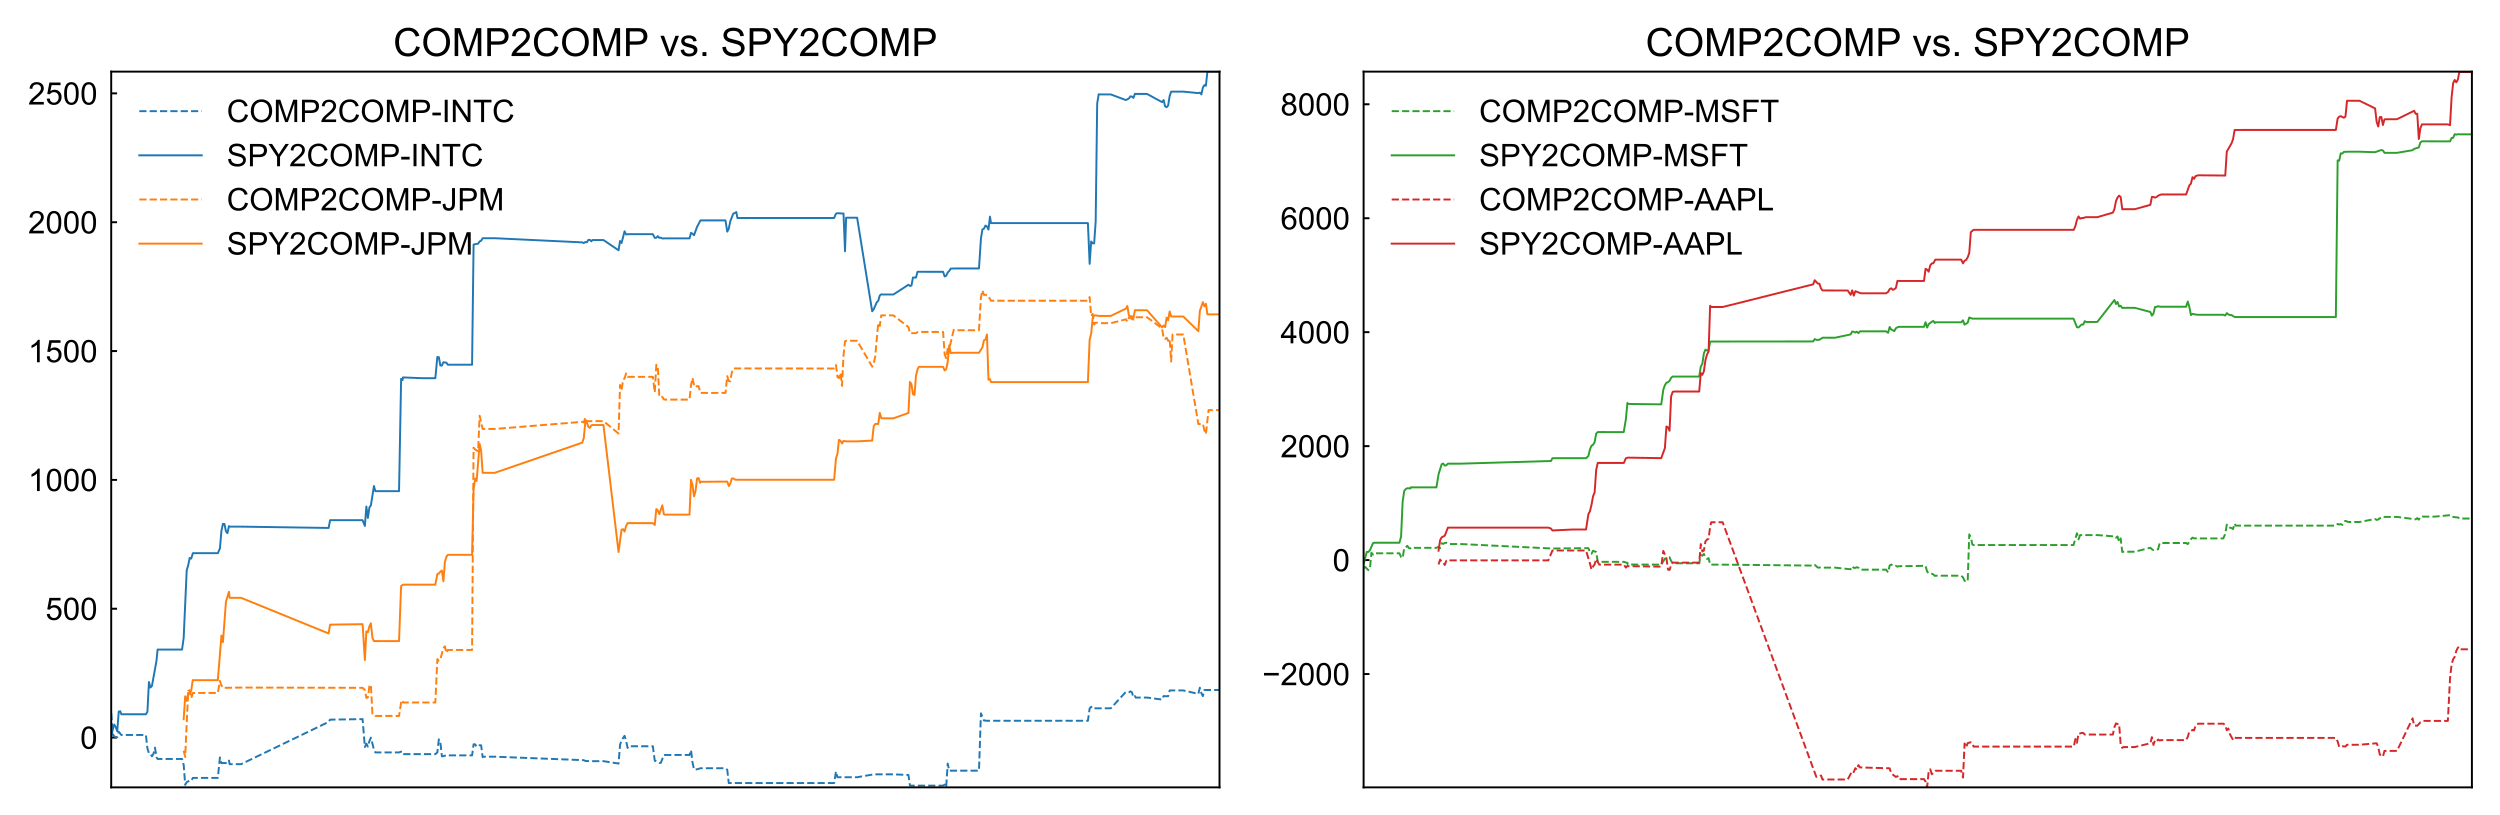 <?xml version="1.0" encoding="utf-8" standalone="no"?>
<!DOCTYPE svg PUBLIC "-//W3C//DTD SVG 1.1//EN"
  "http://www.w3.org/Graphics/SVG/1.1/DTD/svg11.dtd">
<!-- Created with matplotlib (https://matplotlib.org/) -->
<svg height="208.958pt" version="1.1" viewBox="0 0 640.595 208.958" width="640.595pt" xmlns="http://www.w3.org/2000/svg" xmlns:xlink="http://www.w3.org/1999/xlink">
 <defs>
  <style type="text/css">
*{stroke-linecap:butt;stroke-linejoin:round;}
  </style>
 </defs>
 <g id="figure_1">
  <g id="patch_1">
   <path d="M 0 208.958 
L 640.595 208.958 
L 640.595 0 
L 0 0 
z
" style="fill:#ffffff;"/>
  </g>
  <g id="axes_1">
   <g id="patch_2">
    <path d="M 28.495 201.758 
L 312.483 201.758 
L 312.483 18.358 
L 28.495 18.358 
z
" style="fill:#ffffff;"/>
   </g>
   <g id="matplotlib.axis_1"/>
   <g id="matplotlib.axis_2">
    <g id="ytick_1">
     <g id="line2d_1">
      <defs>
       <path d="M 0 0 
L 1.5 0 
" id="me0dc8fe5b4" style="stroke:#000000;stroke-width:0.5;"/>
      </defs>
      <g>
       <use style="stroke:#000000;stroke-width:0.5;" x="28.495" xlink:href="#me0dc8fe5b4" y="188.995"/>
      </g>
     </g>
     <g id="text_1">
      <!-- 0 -->
      <defs>
       <path d="M 4.156 35.297 
Q 4.156 48 6.766 55.734 
Q 9.375 63.484 14.516 67.672 
Q 19.672 71.875 27.484 71.875 
Q 33.25 71.875 37.594 69.547 
Q 41.938 67.234 44.766 62.859 
Q 47.609 58.5 49.219 52.219 
Q 50.828 45.953 50.828 35.297 
Q 50.828 22.703 48.234 14.969 
Q 45.656 7.234 40.5 3 
Q 35.359 -1.219 27.484 -1.219 
Q 17.141 -1.219 11.234 6.203 
Q 4.156 15.141 4.156 35.297 
z
M 13.188 35.297 
Q 13.188 17.672 17.312 11.828 
Q 21.438 6 27.484 6 
Q 33.547 6 37.672 11.859 
Q 41.797 17.719 41.797 35.297 
Q 41.797 52.984 37.672 58.781 
Q 33.547 64.594 27.391 64.594 
Q 21.344 64.594 17.719 59.469 
Q 13.188 52.938 13.188 35.297 
z
" id="ArialMT-48"/>
      </defs>
      <g transform="translate(20.546 191.858)scale(0.08 -0.08)">
       <use xlink:href="#ArialMT-48"/>
      </g>
     </g>
    </g>
    <g id="ytick_2">
     <g id="line2d_2">
      <g>
       <use style="stroke:#000000;stroke-width:0.5;" x="28.495" xlink:href="#me0dc8fe5b4" y="155.982"/>
      </g>
     </g>
     <g id="text_2">
      <!-- 500 -->
      <defs>
       <path d="M 4.156 18.75 
L 13.375 19.531 
Q 14.406 12.797 18.141 9.391 
Q 21.875 6 27.156 6 
Q 33.5 6 37.891 10.781 
Q 42.281 15.578 42.281 23.484 
Q 42.281 31 38.062 35.344 
Q 33.844 39.703 27 39.703 
Q 22.75 39.703 19.328 37.766 
Q 15.922 35.844 13.969 32.766 
L 5.719 33.844 
L 12.641 70.609 
L 48.25 70.609 
L 48.25 62.203 
L 19.672 62.203 
L 15.828 42.969 
Q 22.266 47.469 29.344 47.469 
Q 38.719 47.469 45.156 40.969 
Q 51.609 34.469 51.609 24.266 
Q 51.609 14.547 45.953 7.469 
Q 39.062 -1.219 27.156 -1.219 
Q 17.391 -1.219 11.203 4.25 
Q 5.031 9.719 4.156 18.75 
z
" id="ArialMT-53"/>
      </defs>
      <g transform="translate(11.649 158.845)scale(0.08 -0.08)">
       <use xlink:href="#ArialMT-53"/>
       <use x="55.615" xlink:href="#ArialMT-48"/>
       <use x="111.23" xlink:href="#ArialMT-48"/>
      </g>
     </g>
    </g>
    <g id="ytick_3">
     <g id="line2d_3">
      <g>
       <use style="stroke:#000000;stroke-width:0.5;" x="28.495" xlink:href="#me0dc8fe5b4" y="122.968"/>
      </g>
     </g>
     <g id="text_3">
      <!-- 1000 -->
      <defs>
       <path d="M 37.25 0 
L 28.469 0 
L 28.469 56 
Q 25.297 52.984 20.141 49.953 
Q 14.984 46.922 10.891 45.406 
L 10.891 53.906 
Q 18.266 57.375 23.781 62.297 
Q 29.297 67.234 31.594 71.875 
L 37.25 71.875 
z
" id="ArialMT-49"/>
      </defs>
      <g transform="translate(7.2 125.832)scale(0.08 -0.08)">
       <use xlink:href="#ArialMT-49"/>
       <use x="55.615" xlink:href="#ArialMT-48"/>
       <use x="111.23" xlink:href="#ArialMT-48"/>
       <use x="166.846" xlink:href="#ArialMT-48"/>
      </g>
     </g>
    </g>
    <g id="ytick_4">
     <g id="line2d_4">
      <g>
       <use style="stroke:#000000;stroke-width:0.5;" x="28.495" xlink:href="#me0dc8fe5b4" y="89.955"/>
      </g>
     </g>
     <g id="text_4">
      <!-- 1500 -->
      <g transform="translate(7.2 92.818)scale(0.08 -0.08)">
       <use xlink:href="#ArialMT-49"/>
       <use x="55.615" xlink:href="#ArialMT-53"/>
       <use x="111.23" xlink:href="#ArialMT-48"/>
       <use x="166.846" xlink:href="#ArialMT-48"/>
      </g>
     </g>
    </g>
    <g id="ytick_5">
     <g id="line2d_5">
      <g>
       <use style="stroke:#000000;stroke-width:0.5;" x="28.495" xlink:href="#me0dc8fe5b4" y="56.942"/>
      </g>
     </g>
     <g id="text_5">
      <!-- 2000 -->
      <defs>
       <path d="M 50.344 8.453 
L 50.344 0 
L 3.031 0 
Q 2.938 3.172 4.047 6.109 
Q 5.859 10.938 9.828 15.625 
Q 13.812 20.312 21.344 26.469 
Q 33.016 36.031 37.109 41.625 
Q 41.219 47.219 41.219 52.203 
Q 41.219 57.422 37.469 61 
Q 33.734 64.594 27.734 64.594 
Q 21.391 64.594 17.578 60.781 
Q 13.766 56.984 13.719 50.25 
L 4.688 51.172 
Q 5.609 61.281 11.656 66.578 
Q 17.719 71.875 27.938 71.875 
Q 38.234 71.875 44.234 66.156 
Q 50.25 60.453 50.25 52 
Q 50.25 47.703 48.484 43.547 
Q 46.734 39.406 42.656 34.812 
Q 38.578 30.219 29.109 22.219 
Q 21.188 15.578 18.938 13.203 
Q 16.703 10.844 15.234 8.453 
z
" id="ArialMT-50"/>
      </defs>
      <g transform="translate(7.2 59.805)scale(0.08 -0.08)">
       <use xlink:href="#ArialMT-50"/>
       <use x="55.615" xlink:href="#ArialMT-48"/>
       <use x="111.23" xlink:href="#ArialMT-48"/>
       <use x="166.846" xlink:href="#ArialMT-48"/>
      </g>
     </g>
    </g>
    <g id="ytick_6">
     <g id="line2d_6">
      <g>
       <use style="stroke:#000000;stroke-width:0.5;" x="28.495" xlink:href="#me0dc8fe5b4" y="23.928"/>
      </g>
     </g>
     <g id="text_6">
      <!-- 2500 -->
      <g transform="translate(7.2 26.791)scale(0.08 -0.08)">
       <use xlink:href="#ArialMT-50"/>
       <use x="55.615" xlink:href="#ArialMT-53"/>
       <use x="111.23" xlink:href="#ArialMT-48"/>
       <use x="166.846" xlink:href="#ArialMT-48"/>
      </g>
     </g>
    </g>
   </g>
   <g id="line2d_7">
    <path clip-path="url(#p89b54f1827)" d="M 28.495 182.681 
L 28.88 188.117 
L 29.268 188.678 
L 29.653 188.891 
L 30.043 188.891 
L 30.424 187.503 
L 31.09 188.328 
L 37.382 188.328 
L 37.775 191.781 
L 38.163 192.994 
L 38.549 193.091 
L 38.936 193.792 
L 39.323 193.153 
L 39.712 191.568 
L 40.098 194.018 
L 40.381 194.48 
L 46.653 194.48 
L 47.065 195.971 
L 47.453 201.109 
L 47.841 200.426 
L 48.613 199.992 
L 48.996 200.065 
L 49.426 199.332 
L 55.821 199.332 
L 56.352 194.086 
L 56.738 195.525 
L 58.282 195.525 
L 58.673 194.887 
L 58.846 195.811 
L 61.77 195.811 
L 84.207 184.985 
L 84.581 184.399 
L 92.907 184.267 
L 93.495 191.409 
L 93.876 190.559 
L 94.268 191.318 
L 94.655 189.898 
L 95.039 189.007 
L 95.816 192.074 
L 96.182 192.798 
L 102.248 192.798 
L 102.781 192.603 
L 103.163 192.685 
L 103.254 193.236 
L 111.548 193.236 
L 112.06 192.807 
L 112.449 189.455 
L 112.837 190.181 
L 113.227 193.778 
L 113.61 193.778 
L 114.387 193.499 
L 114.755 193.559 
L 120.963 193.559 
L 121.349 190.728 
L 121.74 190.728 
L 122.12 191.346 
L 122.512 191.247 
L 122.896 190.956 
L 123.285 190.974 
L 123.674 194.009 
L 123.932 193.892 
L 126.77 193.892 
L 149.596 194.786 
L 149.98 194.988 
L 151.142 195.037 
L 154.627 195.037 
L 158.495 195.654 
L 158.879 190.867 
L 159.265 189.678 
L 160.039 188.546 
L 160.427 189.801 
L 160.813 191.65 
L 161.017 191.22 
L 167.284 191.22 
L 167.776 194.934 
L 168.164 195.045 
L 168.94 195.485 
L 169.328 195.456 
L 170.102 193.497 
L 170.358 193.454 
L 176.678 193.454 
L 177.064 192.213 
L 177.451 195.415 
L 177.839 197.171 
L 178.611 197.126 
L 179.483 196.856 
L 185.896 196.856 
L 186.348 197.247 
L 186.736 200.645 
L 213.738 200.645 
L 214.205 197.687 
L 214.589 199.159 
L 219.626 199.159 
L 223.882 198.414 
L 228.912 198.414 
L 232.779 198.58 
L 233.163 201.307 
L 241.648 201.307 
L 242.062 201.045 
L 242.448 201.758 
L 242.838 195.658 
L 243.224 197.472 
L 250.853 197.472 
L 251.352 182.787 
L 252.12 184.604 
L 252.894 184.694 
L 278.76 184.694 
L 279.209 181.529 
L 279.596 181.109 
L 279.982 181.609 
L 280.365 181.488 
L 284.626 181.488 
L 288.489 177.294 
L 289.262 177.376 
L 289.655 177.153 
L 290.037 177.384 
L 290.426 178.672 
L 290.81 178.375 
L 291.01 178.738 
L 293.911 178.738 
L 297.777 179.256 
L 298.164 178.364 
L 298.941 178.408 
L 299.321 178.393 
L 299.714 176.919 
L 303.197 176.919 
L 307.062 177.791 
L 307.448 176.215 
L 307.835 177.609 
L 308.219 178.376 
L 308.611 176.806 
L 312.483 176.806 
L 312.483 176.806 
" style="fill:none;stroke:#1f77b4;stroke-dasharray:1.85,0.8;stroke-dashoffset:0;stroke-width:0.5;"/>
   </g>
   <g id="line2d_8">
    <path clip-path="url(#p89b54f1827)" d="M 28.495 189.09 
L 28.88 186.906 
L 29.268 185.665 
L 29.653 186.301 
L 30.043 187.382 
L 30.424 182.338 
L 30.812 182.245 
L 31.09 183.022 
L 37.382 183.022 
L 37.775 182.362 
L 38.163 174.752 
L 38.549 176.172 
L 38.936 175.748 
L 40.098 169.314 
L 40.381 166.439 
L 46.653 166.439 
L 47.065 163.434 
L 47.841 146.12 
L 48.226 144.84 
L 48.613 142.962 
L 48.996 143.133 
L 49.426 141.745 
L 55.821 141.745 
L 56.352 140.526 
L 56.738 136.016 
L 57.122 134.241 
L 57.508 134.267 
L 57.899 136.155 
L 58.282 136.617 
L 58.673 134.813 
L 58.846 134.945 
L 61.77 134.945 
L 84.207 135.279 
L 84.581 133.289 
L 92.907 133.289 
L 93.495 134.764 
L 93.876 129.783 
L 94.268 132.72 
L 94.655 130.043 
L 95.039 129.485 
L 95.816 124.536 
L 96.182 125.855 
L 102.248 125.855 
L 102.781 97.073 
L 103.163 97.382 
L 103.254 96.71 
L 108.198 96.908 
L 111.548 96.908 
L 112.06 91.479 
L 112.449 91.529 
L 112.837 93.648 
L 113.227 93.687 
L 113.61 92.82 
L 114.387 92.927 
L 114.755 93.455 
L 120.963 93.455 
L 121.349 62.657 
L 122.512 62.431 
L 122.896 61.865 
L 123.285 61.685 
L 123.674 61.04 
L 126.77 61.04 
L 149.208 62.106 
L 149.596 62.288 
L 149.98 62.005 
L 150.367 62.094 
L 150.754 61.483 
L 151.142 61.454 
L 151.526 61.84 
L 151.814 61.506 
L 154.627 61.506 
L 158.495 64.129 
L 158.879 61.765 
L 159.265 62.256 
L 160.039 59.265 
L 160.427 60.076 
L 161.017 60.004 
L 167.284 60.004 
L 167.776 60.952 
L 168.164 60.929 
L 168.551 60.518 
L 168.94 60.944 
L 169.328 60.903 
L 169.71 61.105 
L 170.358 61.081 
L 176.678 61.081 
L 177.064 59.67 
L 177.451 59.892 
L 177.839 60.265 
L 178.611 58.129 
L 179.483 56.474 
L 185.896 56.474 
L 186.348 59.354 
L 186.736 58.608 
L 187.121 56.715 
L 187.896 54.731 
L 188.283 54.589 
L 188.667 54.328 
L 188.957 55.86 
L 213.738 55.86 
L 214.205 54.741 
L 214.589 54.632 
L 215.754 54.703 
L 216.136 54.701 
L 216.525 64.389 
L 216.805 55.786 
L 219.626 55.786 
L 223.487 79.767 
L 223.882 79.235 
L 224.654 77.463 
L 225.041 77.09 
L 225.427 75.717 
L 225.812 75.416 
L 226.115 75.464 
L 228.912 75.464 
L 232.779 72.96 
L 233.163 73.273 
L 233.548 73.167 
L 233.938 71.115 
L 234.713 71.112 
L 235.099 69.638 
L 238.197 69.646 
L 241.648 69.646 
L 242.062 70.844 
L 242.448 70.669 
L 242.838 69.83 
L 243.224 69.435 
L 243.61 68.827 
L 244.723 68.789 
L 250.853 68.789 
L 251.352 61.122 
L 251.732 58.801 
L 252.12 58.6 
L 252.507 57.806 
L 252.894 58.027 
L 253.28 58.835 
L 253.667 55.511 
L 253.933 57.17 
L 278.76 57.17 
L 279.209 67.606 
L 279.596 61.87 
L 279.982 62.356 
L 280.365 62.356 
L 280.753 56.739 
L 281.141 26.507 
L 281.526 24.158 
L 281.851 24.194 
L 284.626 24.194 
L 288.489 25.64 
L 289.262 25.23 
L 289.655 24.695 
L 290.037 24.739 
L 290.426 25.092 
L 290.81 24.029 
L 291.01 24.071 
L 293.911 24.071 
L 297.777 26.166 
L 298.164 25.641 
L 298.547 27.257 
L 298.941 27.477 
L 299.321 27.036 
L 299.714 24.591 
L 300.101 23.475 
L 303.197 23.475 
L 307.062 23.864 
L 307.448 23.734 
L 307.835 24.186 
L 308.219 22.455 
L 308.611 21.797 
L 308.992 21.984 
L 309.386 18.358 
L 312.483 18.358 
L 312.483 18.358 
" style="fill:none;stroke:#1f77b4;stroke-linecap:square;stroke-width:0.5;"/>
   </g>
   <g id="line2d_9">
    <path clip-path="url(#p89b54f1827)" d="M 47.065 192.361 
L 47.449 193.963 
L 48.228 177.005 
L 48.613 176.873 
L 48.998 178.893 
L 49.426 177.559 
L 55.821 177.559 
L 56.347 174.474 
L 56.74 175.64 
L 57.123 176.262 
L 61.77 176.182 
L 92.907 176.246 
L 93.495 176.799 
L 93.877 178.838 
L 94.261 178.716 
L 94.656 175.819 
L 95.037 175.456 
L 95.429 182.867 
L 95.814 182.985 
L 96.182 183.447 
L 102.248 183.447 
L 102.778 179.992 
L 103.168 179.421 
L 103.258 180.01 
L 111.548 180.01 
L 112.066 168.887 
L 112.451 169.303 
L 112.837 168.935 
L 113.614 166.084 
L 113.999 165.597 
L 114.387 167.304 
L 114.755 166.544 
L 120.963 166.544 
L 121.346 114.688 
L 121.737 115.168 
L 122.508 115.647 
L 122.901 106.536 
L 123.672 109.916 
L 126.77 109.916 
L 149.202 108.089 
L 149.594 108.246 
L 149.982 106.967 
L 150.365 107.932 
L 154.627 107.893 
L 158.495 111.089 
L 158.881 98.641 
L 159.265 100.047 
L 159.654 97.352 
L 160.041 96.917 
L 160.427 95.696 
L 160.815 96.556 
L 167.284 96.556 
L 167.777 100.543 
L 168.167 93.477 
L 168.553 93.793 
L 168.94 101.69 
L 169.709 101.69 
L 170.102 102.332 
L 170.358 102.391 
L 176.678 102.391 
L 177.064 98.678 
L 177.454 96.838 
L 177.835 98.757 
L 178.223 99.234 
L 178.611 98.931 
L 178.995 98.931 
L 179.483 100.681 
L 185.896 100.681 
L 186.349 96.38 
L 186.736 97.618 
L 187.123 97.7 
L 187.507 95.522 
L 187.895 94.41 
L 213.738 94.421 
L 214.207 93.547 
L 214.591 96.603 
L 214.976 96.884 
L 215.367 95.549 
L 215.751 98.859 
L 216.138 91.081 
L 216.53 87.453 
L 216.805 87.319 
L 219.626 87.319 
L 223.492 93.952 
L 223.878 93.185 
L 224.262 91.353 
L 225.041 82.728 
L 225.427 83.536 
L 225.816 80.804 
L 228.912 80.804 
L 232.779 83.815 
L 233.164 85.364 
L 234.711 85.364 
L 235.099 85.111 
L 235.466 85.053 
L 241.648 85.053 
L 242.066 90.875 
L 242.451 91.782 
L 242.835 89.379 
L 243.227 89.356 
L 244.386 84.517 
L 244.589 84.616 
L 250.853 84.616 
L 251.346 76.271 
L 251.732 74.4 
L 252.125 75.555 
L 252.895 75.577 
L 253.283 76.014 
L 253.933 77.061 
L 278.76 77.061 
L 279.206 76.118 
L 279.596 80.954 
L 279.983 80.442 
L 280.365 83.157 
L 280.751 82.687 
L 281.141 82.687 
L 281.851 82.813 
L 284.626 82.813 
L 288.492 81.821 
L 288.878 82.425 
L 289.265 81.383 
L 289.654 81.392 
L 290.036 81.768 
L 290.426 81.89 
L 290.814 81.286 
L 291.01 81.295 
L 293.911 81.295 
L 297.779 84.151 
L 298.16 86.671 
L 298.552 86.85 
L 298.939 86.554 
L 299.327 87.345 
L 299.705 86.767 
L 300.099 92.646 
L 300.451 85.714 
L 303.197 85.714 
L 307.064 108.669 
L 307.833 108.622 
L 308.226 108.615 
L 308.613 110.28 
L 308.996 111.234 
L 309.678 105.078 
L 312.483 105.078 
L 312.483 105.078 
" style="fill:none;stroke:#ff7f0e;stroke-dasharray:1.85,0.8;stroke-dashoffset:0;stroke-width:0.5;"/>
   </g>
   <g id="line2d_10">
    <path clip-path="url(#p89b54f1827)" d="M 47.065 184.303 
L 47.449 178.429 
L 47.837 179.589 
L 48.228 177.529 
L 48.613 177.783 
L 48.998 176.963 
L 49.388 174.274 
L 49.426 174.282 
L 55.821 174.282 
L 56.74 162.868 
L 57.123 164.545 
L 57.899 154.139 
L 58.671 151.638 
L 58.846 153.192 
L 61.77 153.192 
L 84.207 162.316 
L 84.58 160.057 
L 92.907 159.936 
L 93.495 169.132 
L 93.877 161.789 
L 94.261 162.007 
L 94.656 160.49 
L 95.037 159.715 
L 95.429 163.404 
L 95.814 164.266 
L 98.913 164.274 
L 102.248 164.274 
L 102.778 150.17 
L 103.258 149.814 
L 111.548 149.814 
L 112.066 147.107 
L 112.451 146.951 
L 112.837 146.475 
L 113.224 146.194 
L 113.614 148.949 
L 113.999 143.997 
L 114.387 142.677 
L 114.755 142.173 
L 120.963 142.173 
L 121.346 125.525 
L 121.737 122.611 
L 122.125 123.244 
L 122.901 113.771 
L 123.282 115.463 
L 123.672 121.154 
L 126.77 121.154 
L 149.202 113.42 
L 149.594 112.235 
L 149.982 107.969 
L 150.365 108.308 
L 150.753 109.34 
L 151.141 109.662 
L 151.528 108.98 
L 151.814 108.906 
L 154.627 108.906 
L 158.495 141.434 
L 159.265 135.723 
L 159.654 135.595 
L 160.041 136.216 
L 160.427 134.771 
L 160.815 134.047 
L 167.284 134.047 
L 167.777 134.524 
L 168.167 130.439 
L 168.553 130.796 
L 168.94 131.743 
L 169.709 129.479 
L 170.102 131.741 
L 170.358 131.873 
L 176.678 131.873 
L 177.064 122.943 
L 177.454 124.345 
L 177.835 127.181 
L 178.223 125.84 
L 178.611 122.59 
L 178.995 122.492 
L 179.386 123.723 
L 179.483 123.458 
L 186.349 123.403 
L 186.736 124.541 
L 187.123 123.916 
L 187.507 122.612 
L 187.895 122.591 
L 188.283 122.868 
L 188.957 122.936 
L 213.738 122.936 
L 214.207 117.477 
L 214.591 116.284 
L 214.976 112.707 
L 215.367 112.949 
L 215.751 113.635 
L 216.138 112.983 
L 216.805 113.09 
L 219.626 113.09 
L 223.492 112.897 
L 223.878 109.223 
L 224.262 108.641 
L 225.041 108.641 
L 225.427 105.786 
L 225.816 107.125 
L 226.115 107.195 
L 228.912 107.195 
L 232.779 105.814 
L 233.164 97.866 
L 233.55 98.454 
L 233.937 101.014 
L 234.326 101.213 
L 234.711 96.292 
L 235.099 94.63 
L 235.466 94.002 
L 241.648 94.002 
L 242.066 94.927 
L 242.451 94.637 
L 242.835 92.76 
L 243.227 88.476 
L 243.61 90.452 
L 244.589 90.397 
L 250.853 90.397 
L 251.732 88.99 
L 252.125 87.197 
L 252.512 87.035 
L 252.895 85.701 
L 253.283 97.297 
L 253.668 97.14 
L 253.933 97.907 
L 278.76 97.907 
L 279.206 87.069 
L 279.596 85.538 
L 279.983 81.471 
L 280.365 80.818 
L 280.751 80.81 
L 281.53 80.954 
L 284.626 80.954 
L 288.492 79.079 
L 288.878 78.392 
L 289.265 80.903 
L 289.654 81.035 
L 290.036 81.037 
L 290.426 81.562 
L 290.814 79.453 
L 291.01 79.499 
L 293.911 79.499 
L 297.779 83.875 
L 298.16 83.403 
L 298.552 83.825 
L 298.939 81.382 
L 299.327 82.043 
L 299.705 79.795 
L 300.099 81.093 
L 303.197 81.093 
L 307.064 84.855 
L 307.449 79.65 
L 308.226 77.419 
L 308.613 78.479 
L 308.996 77.837 
L 309.383 80.553 
L 312.483 80.559 
L 312.483 80.559 
" style="fill:none;stroke:#ff7f0e;stroke-linecap:square;stroke-width:0.5;"/>
   </g>
   <g id="patch_3">
    <path d="M 28.495 201.758 
L 28.495 18.358 
" style="fill:none;stroke:#000000;stroke-linecap:square;stroke-linejoin:miter;stroke-width:0.5;"/>
   </g>
   <g id="patch_4">
    <path d="M 312.483 201.758 
L 312.483 18.358 
" style="fill:none;stroke:#000000;stroke-linecap:square;stroke-linejoin:miter;stroke-width:0.5;"/>
   </g>
   <g id="patch_5">
    <path d="M 28.495 201.758 
L 312.483 201.758 
" style="fill:none;stroke:#000000;stroke-linecap:square;stroke-linejoin:miter;stroke-width:0.5;"/>
   </g>
   <g id="patch_6">
    <path d="M 28.495 18.358 
L 312.483 18.358 
" style="fill:none;stroke:#000000;stroke-linecap:square;stroke-linejoin:miter;stroke-width:0.5;"/>
   </g>
   <g id="text_7">
    <!-- COMP2COMP vs. SPY2COMP -->
    <defs>
     <path d="M 58.797 25.094 
L 68.266 22.703 
Q 65.281 11.031 57.547 4.906 
Q 49.812 -1.219 38.625 -1.219 
Q 27.047 -1.219 19.797 3.484 
Q 12.547 8.203 8.766 17.141 
Q 4.984 26.078 4.984 36.328 
Q 4.984 47.516 9.25 55.828 
Q 13.531 64.156 21.406 68.469 
Q 29.297 72.797 38.766 72.797 
Q 49.516 72.797 56.828 67.328 
Q 64.156 61.859 67.047 51.953 
L 57.719 49.75 
Q 55.219 57.562 50.484 61.125 
Q 45.75 64.703 38.578 64.703 
Q 30.328 64.703 24.781 60.734 
Q 19.234 56.781 16.984 50.109 
Q 14.75 43.453 14.75 36.375 
Q 14.75 27.25 17.406 20.438 
Q 20.062 13.625 25.672 10.25 
Q 31.297 6.891 37.844 6.891 
Q 45.797 6.891 51.312 11.469 
Q 56.844 16.062 58.797 25.094 
z
" id="ArialMT-67"/>
     <path d="M 4.828 34.859 
Q 4.828 52.688 14.391 62.766 
Q 23.969 72.859 39.109 72.859 
Q 49.031 72.859 56.984 68.109 
Q 64.938 63.375 69.109 54.906 
Q 73.297 46.438 73.297 35.688 
Q 73.297 24.812 68.891 16.219 
Q 64.5 7.625 56.438 3.203 
Q 48.391 -1.219 39.062 -1.219 
Q 28.953 -1.219 20.984 3.656 
Q 13.031 8.547 8.922 16.984 
Q 4.828 25.438 4.828 34.859 
z
M 14.594 34.719 
Q 14.594 21.781 21.547 14.328 
Q 28.516 6.891 39.016 6.891 
Q 49.703 6.891 56.609 14.406 
Q 63.531 21.922 63.531 35.75 
Q 63.531 44.484 60.578 51 
Q 57.625 57.516 51.922 61.109 
Q 46.234 64.703 39.156 64.703 
Q 29.109 64.703 21.844 57.781 
Q 14.594 50.875 14.594 34.719 
z
" id="ArialMT-79"/>
     <path d="M 7.422 0 
L 7.422 71.578 
L 21.688 71.578 
L 38.625 20.906 
Q 40.969 13.812 42.047 10.297 
Q 43.266 14.203 45.844 21.781 
L 62.984 71.578 
L 75.734 71.578 
L 75.734 0 
L 66.609 0 
L 66.609 59.906 
L 45.797 0 
L 37.25 0 
L 16.547 60.938 
L 16.547 0 
z
" id="ArialMT-77"/>
     <path d="M 7.719 0 
L 7.719 71.578 
L 34.719 71.578 
Q 41.844 71.578 45.609 70.906 
Q 50.875 70.016 54.438 67.547 
Q 58.016 65.094 60.188 60.641 
Q 62.359 56.203 62.359 50.875 
Q 62.359 41.75 56.547 35.422 
Q 50.734 29.109 35.547 29.109 
L 17.188 29.109 
L 17.188 0 
z
M 17.188 37.547 
L 35.688 37.547 
Q 44.875 37.547 48.734 40.969 
Q 52.594 44.391 52.594 50.594 
Q 52.594 55.078 50.312 58.266 
Q 48.047 61.469 44.344 62.5 
Q 41.938 63.141 35.5 63.141 
L 17.188 63.141 
z
" id="ArialMT-80"/>
     <path id="ArialMT-32"/>
     <path d="M 21 0 
L 1.266 51.859 
L 10.547 51.859 
L 21.688 20.797 
Q 23.484 15.766 25 10.359 
Q 26.172 14.453 28.266 20.219 
L 39.797 51.859 
L 48.828 51.859 
L 29.203 0 
z
" id="ArialMT-118"/>
     <path d="M 3.078 15.484 
L 11.766 16.844 
Q 12.5 11.625 15.844 8.844 
Q 19.188 6.062 25.203 6.062 
Q 31.25 6.062 34.172 8.516 
Q 37.109 10.984 37.109 14.312 
Q 37.109 17.281 34.516 19 
Q 32.719 20.172 25.531 21.969 
Q 15.875 24.422 12.141 26.203 
Q 8.406 27.984 6.469 31.125 
Q 4.547 34.281 4.547 38.094 
Q 4.547 41.547 6.125 44.5 
Q 7.719 47.469 10.453 49.422 
Q 12.5 50.922 16.031 51.969 
Q 19.578 53.031 23.641 53.031 
Q 29.734 53.031 34.344 51.266 
Q 38.969 49.516 41.156 46.5 
Q 43.359 43.5 44.188 38.484 
L 35.594 37.312 
Q 35.016 41.312 32.203 43.547 
Q 29.391 45.797 24.266 45.797 
Q 18.219 45.797 15.625 43.797 
Q 13.031 41.797 13.031 39.109 
Q 13.031 37.406 14.109 36.031 
Q 15.188 34.625 17.484 33.688 
Q 18.797 33.203 25.25 31.453 
Q 34.578 28.953 38.25 27.359 
Q 41.938 25.781 44.031 22.75 
Q 46.141 19.734 46.141 15.234 
Q 46.141 10.844 43.578 6.953 
Q 41.016 3.078 36.172 0.953 
Q 31.344 -1.172 25.25 -1.172 
Q 15.141 -1.172 9.844 3.031 
Q 4.547 7.234 3.078 15.484 
z
" id="ArialMT-115"/>
     <path d="M 9.078 0 
L 9.078 10.016 
L 19.094 10.016 
L 19.094 0 
z
" id="ArialMT-46"/>
     <path d="M 4.5 23 
L 13.422 23.781 
Q 14.062 18.406 16.375 14.969 
Q 18.703 11.531 23.578 9.406 
Q 28.469 7.281 34.578 7.281 
Q 39.984 7.281 44.141 8.891 
Q 48.297 10.5 50.312 13.297 
Q 52.344 16.109 52.344 19.438 
Q 52.344 22.797 50.391 25.312 
Q 48.438 27.828 43.953 29.547 
Q 41.062 30.672 31.203 33.031 
Q 21.344 35.406 17.391 37.5 
Q 12.25 40.188 9.734 44.156 
Q 7.234 48.141 7.234 53.078 
Q 7.234 58.5 10.297 63.203 
Q 13.375 67.922 19.281 70.359 
Q 25.203 72.797 32.422 72.797 
Q 40.375 72.797 46.453 70.234 
Q 52.547 67.672 55.812 62.688 
Q 59.078 57.719 59.328 51.422 
L 50.25 50.734 
Q 49.516 57.516 45.281 60.984 
Q 41.062 64.453 32.812 64.453 
Q 24.219 64.453 20.281 61.297 
Q 16.359 58.156 16.359 53.719 
Q 16.359 49.859 19.141 47.359 
Q 21.875 44.875 33.422 42.266 
Q 44.969 39.656 49.266 37.703 
Q 55.516 34.812 58.484 30.391 
Q 61.469 25.984 61.469 20.219 
Q 61.469 14.5 58.203 9.438 
Q 54.938 4.391 48.797 1.578 
Q 42.672 -1.219 35.016 -1.219 
Q 25.297 -1.219 18.719 1.609 
Q 12.156 4.438 8.422 10.125 
Q 4.688 15.828 4.5 23 
z
" id="ArialMT-83"/>
     <path d="M 27.875 0 
L 27.875 30.328 
L 0.297 71.578 
L 11.812 71.578 
L 25.922 50 
Q 29.828 43.953 33.203 37.891 
Q 36.422 43.5 41.016 50.531 
L 54.891 71.578 
L 65.922 71.578 
L 37.359 30.328 
L 37.359 0 
z
" id="ArialMT-89"/>
    </defs>
    <g transform="translate(100.756 14.358)scale(0.1 -0.1)">
     <use xlink:href="#ArialMT-67"/>
     <use x="72.217" xlink:href="#ArialMT-79"/>
     <use x="150" xlink:href="#ArialMT-77"/>
     <use x="233.301" xlink:href="#ArialMT-80"/>
     <use x="300" xlink:href="#ArialMT-50"/>
     <use x="355.615" xlink:href="#ArialMT-67"/>
     <use x="427.832" xlink:href="#ArialMT-79"/>
     <use x="505.615" xlink:href="#ArialMT-77"/>
     <use x="588.916" xlink:href="#ArialMT-80"/>
     <use x="655.6" xlink:href="#ArialMT-32"/>
     <use x="683.383" xlink:href="#ArialMT-118"/>
     <use x="733.383" xlink:href="#ArialMT-115"/>
     <use x="783.383" xlink:href="#ArialMT-46"/>
     <use x="811.166" xlink:href="#ArialMT-32"/>
     <use x="838.949" xlink:href="#ArialMT-83"/>
     <use x="905.648" xlink:href="#ArialMT-80"/>
     <use x="972.348" xlink:href="#ArialMT-89"/>
     <use x="1039.047" xlink:href="#ArialMT-50"/>
     <use x="1094.662" xlink:href="#ArialMT-67"/>
     <use x="1166.879" xlink:href="#ArialMT-79"/>
     <use x="1244.662" xlink:href="#ArialMT-77"/>
     <use x="1327.963" xlink:href="#ArialMT-80"/>
    </g>
   </g>
   <g id="legend_1">
    <g id="line2d_11">
     <path d="M 35.695 28.484 
L 51.695 28.484 
" style="fill:none;stroke:#1f77b4;stroke-dasharray:1.85,0.8;stroke-dashoffset:0;stroke-width:0.5;"/>
    </g>
    <g id="line2d_12"/>
    <g id="text_8">
     <!-- COMP2COMP-INTC -->
     <defs>
      <path d="M 3.172 21.484 
L 3.172 30.328 
L 30.172 30.328 
L 30.172 21.484 
z
" id="ArialMT-45"/>
      <path d="M 9.328 0 
L 9.328 71.578 
L 18.797 71.578 
L 18.797 0 
z
" id="ArialMT-73"/>
      <path d="M 7.625 0 
L 7.625 71.578 
L 17.328 71.578 
L 54.938 15.375 
L 54.938 71.578 
L 64.016 71.578 
L 64.016 0 
L 54.297 0 
L 16.703 56.25 
L 16.703 0 
z
" id="ArialMT-78"/>
      <path d="M 25.922 0 
L 25.922 63.141 
L 2.344 63.141 
L 2.344 71.578 
L 59.078 71.578 
L 59.078 63.141 
L 35.406 63.141 
L 35.406 0 
z
" id="ArialMT-84"/>
     </defs>
     <g transform="translate(58.095 31.284)scale(0.08 -0.08)">
      <use xlink:href="#ArialMT-67"/>
      <use x="72.217" xlink:href="#ArialMT-79"/>
      <use x="150" xlink:href="#ArialMT-77"/>
      <use x="233.301" xlink:href="#ArialMT-80"/>
      <use x="300" xlink:href="#ArialMT-50"/>
      <use x="355.615" xlink:href="#ArialMT-67"/>
      <use x="427.832" xlink:href="#ArialMT-79"/>
      <use x="505.615" xlink:href="#ArialMT-77"/>
      <use x="588.916" xlink:href="#ArialMT-80"/>
      <use x="655.615" xlink:href="#ArialMT-45"/>
      <use x="688.916" xlink:href="#ArialMT-73"/>
      <use x="716.699" xlink:href="#ArialMT-78"/>
      <use x="788.916" xlink:href="#ArialMT-84"/>
      <use x="850" xlink:href="#ArialMT-67"/>
     </g>
    </g>
    <g id="line2d_13">
     <path d="M 35.695 39.8 
L 51.695 39.8 
" style="fill:none;stroke:#1f77b4;stroke-linecap:square;stroke-width:0.5;"/>
    </g>
    <g id="line2d_14"/>
    <g id="text_9">
     <!-- SPY2COMP-INTC -->
     <g transform="translate(58.095 42.6)scale(0.08 -0.08)">
      <use xlink:href="#ArialMT-83"/>
      <use x="66.699" xlink:href="#ArialMT-80"/>
      <use x="133.398" xlink:href="#ArialMT-89"/>
      <use x="200.098" xlink:href="#ArialMT-50"/>
      <use x="255.713" xlink:href="#ArialMT-67"/>
      <use x="327.93" xlink:href="#ArialMT-79"/>
      <use x="405.713" xlink:href="#ArialMT-77"/>
      <use x="489.014" xlink:href="#ArialMT-80"/>
      <use x="555.713" xlink:href="#ArialMT-45"/>
      <use x="589.014" xlink:href="#ArialMT-73"/>
      <use x="616.797" xlink:href="#ArialMT-78"/>
      <use x="689.014" xlink:href="#ArialMT-84"/>
      <use x="750.098" xlink:href="#ArialMT-67"/>
     </g>
    </g>
    <g id="line2d_15">
     <path d="M 35.695 51.117 
L 51.695 51.117 
" style="fill:none;stroke:#ff7f0e;stroke-dasharray:1.85,0.8;stroke-dashoffset:0;stroke-width:0.5;"/>
    </g>
    <g id="line2d_16"/>
    <g id="text_10">
     <!-- COMP2COMP-JPM -->
     <defs>
      <path d="M 2.875 20.312 
L 11.422 21.484 
Q 11.766 13.281 14.5 10.25 
Q 17.234 7.234 22.078 7.234 
Q 25.641 7.234 28.219 8.859 
Q 30.812 10.5 31.781 13.297 
Q 32.766 16.109 32.766 22.266 
L 32.766 71.578 
L 42.234 71.578 
L 42.234 22.797 
Q 42.234 13.812 40.062 8.875 
Q 37.891 3.953 33.172 1.359 
Q 28.469 -1.219 22.125 -1.219 
Q 12.703 -1.219 7.688 4.203 
Q 2.688 9.625 2.875 20.312 
z
" id="ArialMT-74"/>
     </defs>
     <g transform="translate(58.095 53.917)scale(0.08 -0.08)">
      <use xlink:href="#ArialMT-67"/>
      <use x="72.217" xlink:href="#ArialMT-79"/>
      <use x="150" xlink:href="#ArialMT-77"/>
      <use x="233.301" xlink:href="#ArialMT-80"/>
      <use x="300" xlink:href="#ArialMT-50"/>
      <use x="355.615" xlink:href="#ArialMT-67"/>
      <use x="427.832" xlink:href="#ArialMT-79"/>
      <use x="505.615" xlink:href="#ArialMT-77"/>
      <use x="588.916" xlink:href="#ArialMT-80"/>
      <use x="655.615" xlink:href="#ArialMT-45"/>
      <use x="688.916" xlink:href="#ArialMT-74"/>
      <use x="738.916" xlink:href="#ArialMT-80"/>
      <use x="805.615" xlink:href="#ArialMT-77"/>
     </g>
    </g>
    <g id="line2d_17">
     <path d="M 35.695 62.433 
L 51.695 62.433 
" style="fill:none;stroke:#ff7f0e;stroke-linecap:square;stroke-width:0.5;"/>
    </g>
    <g id="line2d_18"/>
    <g id="text_11">
     <!-- SPY2COMP-JPM -->
     <g transform="translate(58.095 65.233)scale(0.08 -0.08)">
      <use xlink:href="#ArialMT-83"/>
      <use x="66.699" xlink:href="#ArialMT-80"/>
      <use x="133.398" xlink:href="#ArialMT-89"/>
      <use x="200.098" xlink:href="#ArialMT-50"/>
      <use x="255.713" xlink:href="#ArialMT-67"/>
      <use x="327.93" xlink:href="#ArialMT-79"/>
      <use x="405.713" xlink:href="#ArialMT-77"/>
      <use x="489.014" xlink:href="#ArialMT-80"/>
      <use x="555.713" xlink:href="#ArialMT-45"/>
      <use x="589.014" xlink:href="#ArialMT-74"/>
      <use x="639.014" xlink:href="#ArialMT-80"/>
      <use x="705.713" xlink:href="#ArialMT-77"/>
     </g>
    </g>
   </g>
  </g>
  <g id="axes_2">
   <g id="patch_7">
    <path d="M 349.408 201.758 
L 633.395 201.758 
L 633.395 18.358 
L 349.408 18.358 
z
" style="fill:#ffffff;"/>
   </g>
   <g id="matplotlib.axis_3"/>
   <g id="matplotlib.axis_4">
    <g id="ytick_7">
     <g id="line2d_19">
      <g>
       <use style="stroke:#000000;stroke-width:0.5;" x="349.408" xlink:href="#me0dc8fe5b4" y="172.718"/>
      </g>
     </g>
     <g id="text_12">
      <!-- −2000 -->
      <defs>
       <path d="M 52.828 31.203 
L 5.562 31.203 
L 5.562 39.406 
L 52.828 39.406 
z
" id="ArialMT-8722"/>
      </defs>
      <g transform="translate(323.44 175.582)scale(0.08 -0.08)">
       <use xlink:href="#ArialMT-8722"/>
       <use x="58.398" xlink:href="#ArialMT-50"/>
       <use x="114.014" xlink:href="#ArialMT-48"/>
       <use x="169.629" xlink:href="#ArialMT-48"/>
       <use x="225.244" xlink:href="#ArialMT-48"/>
      </g>
     </g>
    </g>
    <g id="ytick_8">
     <g id="line2d_20">
      <g>
       <use style="stroke:#000000;stroke-width:0.5;" x="349.408" xlink:href="#me0dc8fe5b4" y="143.518"/>
      </g>
     </g>
     <g id="text_13">
      <!-- 0 -->
      <g transform="translate(341.459 146.381)scale(0.08 -0.08)">
       <use xlink:href="#ArialMT-48"/>
      </g>
     </g>
    </g>
    <g id="ytick_9">
     <g id="line2d_21">
      <g>
       <use style="stroke:#000000;stroke-width:0.5;" x="349.408" xlink:href="#me0dc8fe5b4" y="114.317"/>
      </g>
     </g>
     <g id="text_14">
      <!-- 2000 -->
      <g transform="translate(328.113 117.18)scale(0.08 -0.08)">
       <use xlink:href="#ArialMT-50"/>
       <use x="55.615" xlink:href="#ArialMT-48"/>
       <use x="111.23" xlink:href="#ArialMT-48"/>
       <use x="166.846" xlink:href="#ArialMT-48"/>
      </g>
     </g>
    </g>
    <g id="ytick_10">
     <g id="line2d_22">
      <g>
       <use style="stroke:#000000;stroke-width:0.5;" x="349.408" xlink:href="#me0dc8fe5b4" y="85.117"/>
      </g>
     </g>
     <g id="text_15">
      <!-- 4000 -->
      <defs>
       <path d="M 32.328 0 
L 32.328 17.141 
L 1.266 17.141 
L 1.266 25.203 
L 33.938 71.578 
L 41.109 71.578 
L 41.109 25.203 
L 50.781 25.203 
L 50.781 17.141 
L 41.109 17.141 
L 41.109 0 
z
M 32.328 25.203 
L 32.328 57.469 
L 9.906 25.203 
z
" id="ArialMT-52"/>
      </defs>
      <g transform="translate(328.113 87.98)scale(0.08 -0.08)">
       <use xlink:href="#ArialMT-52"/>
       <use x="55.615" xlink:href="#ArialMT-48"/>
       <use x="111.23" xlink:href="#ArialMT-48"/>
       <use x="166.846" xlink:href="#ArialMT-48"/>
      </g>
     </g>
    </g>
    <g id="ytick_11">
     <g id="line2d_23">
      <g>
       <use style="stroke:#000000;stroke-width:0.5;" x="349.408" xlink:href="#me0dc8fe5b4" y="55.916"/>
      </g>
     </g>
     <g id="text_16">
      <!-- 6000 -->
      <defs>
       <path d="M 49.75 54.047 
L 41.016 53.375 
Q 39.844 58.547 37.703 60.891 
Q 34.125 64.656 28.906 64.656 
Q 24.703 64.656 21.531 62.312 
Q 17.391 59.281 14.984 53.469 
Q 12.594 47.656 12.5 36.922 
Q 15.672 41.75 20.266 44.094 
Q 24.859 46.438 29.891 46.438 
Q 38.672 46.438 44.844 39.969 
Q 51.031 33.5 51.031 23.25 
Q 51.031 16.5 48.125 10.719 
Q 45.219 4.938 40.141 1.859 
Q 35.062 -1.219 28.609 -1.219 
Q 17.625 -1.219 10.688 6.859 
Q 3.766 14.938 3.766 33.5 
Q 3.766 54.25 11.422 63.672 
Q 18.109 71.875 29.438 71.875 
Q 37.891 71.875 43.281 67.141 
Q 48.688 62.406 49.75 54.047 
z
M 13.875 23.188 
Q 13.875 18.656 15.797 14.5 
Q 17.719 10.359 21.188 8.172 
Q 24.656 6 28.469 6 
Q 34.031 6 38.031 10.484 
Q 42.047 14.984 42.047 22.703 
Q 42.047 30.125 38.078 34.391 
Q 34.125 38.672 28.125 38.672 
Q 22.172 38.672 18.016 34.391 
Q 13.875 30.125 13.875 23.188 
z
" id="ArialMT-54"/>
      </defs>
      <g transform="translate(328.113 58.779)scale(0.08 -0.08)">
       <use xlink:href="#ArialMT-54"/>
       <use x="55.615" xlink:href="#ArialMT-48"/>
       <use x="111.23" xlink:href="#ArialMT-48"/>
       <use x="166.846" xlink:href="#ArialMT-48"/>
      </g>
     </g>
    </g>
    <g id="ytick_12">
     <g id="line2d_24">
      <g>
       <use style="stroke:#000000;stroke-width:0.5;" x="349.408" xlink:href="#me0dc8fe5b4" y="26.716"/>
      </g>
     </g>
     <g id="text_17">
      <!-- 8000 -->
      <defs>
       <path d="M 17.672 38.812 
Q 12.203 40.828 9.562 44.531 
Q 6.938 48.25 6.938 53.422 
Q 6.938 61.234 12.547 66.547 
Q 18.172 71.875 27.484 71.875 
Q 36.859 71.875 42.578 66.422 
Q 48.297 60.984 48.297 53.172 
Q 48.297 48.188 45.672 44.5 
Q 43.062 40.828 37.75 38.812 
Q 44.344 36.672 47.781 31.875 
Q 51.219 27.094 51.219 20.453 
Q 51.219 11.281 44.719 5.031 
Q 38.234 -1.219 27.641 -1.219 
Q 17.047 -1.219 10.547 5.047 
Q 4.047 11.328 4.047 20.703 
Q 4.047 27.688 7.594 32.391 
Q 11.141 37.109 17.672 38.812 
z
M 15.922 53.719 
Q 15.922 48.641 19.188 45.406 
Q 22.469 42.188 27.688 42.188 
Q 32.766 42.188 36.016 45.375 
Q 39.266 48.578 39.266 53.219 
Q 39.266 58.062 35.906 61.359 
Q 32.562 64.656 27.594 64.656 
Q 22.562 64.656 19.234 61.422 
Q 15.922 58.203 15.922 53.719 
z
M 13.094 20.656 
Q 13.094 16.891 14.875 13.375 
Q 16.656 9.859 20.172 7.922 
Q 23.688 6 27.734 6 
Q 34.031 6 38.125 10.047 
Q 42.234 14.109 42.234 20.359 
Q 42.234 26.703 38.016 30.859 
Q 33.797 35.016 27.438 35.016 
Q 21.234 35.016 17.156 30.906 
Q 13.094 26.812 13.094 20.656 
z
" id="ArialMT-56"/>
      </defs>
      <g transform="translate(328.113 29.579)scale(0.08 -0.08)">
       <use xlink:href="#ArialMT-56"/>
       <use x="55.615" xlink:href="#ArialMT-48"/>
       <use x="111.23" xlink:href="#ArialMT-48"/>
       <use x="166.846" xlink:href="#ArialMT-48"/>
      </g>
     </g>
    </g>
   </g>
   <g id="line2d_25">
    <path clip-path="url(#p66156e1f95)" d="M 349.408 145.567 
L 349.812 145.27 
L 350.613 146.081 
L 351.012 145.902 
L 351.41 141.626 
L 351.811 142.124 
L 352.1 141.775 
L 358.585 141.775 
L 359.01 142.733 
L 359.407 142.999 
L 359.813 140.416 
L 360.207 140.294 
L 360.61 139.857 
L 361.005 140.441 
L 361.408 140.524 
L 361.451 140.38 
L 368.062 140.38 
L 368.609 140.097 
L 369.012 140.462 
L 369.411 139.178 
L 369.806 139.365 
L 370.206 139.125 
L 370.607 139.062 
L 371.189 139.4 
L 374.212 139.4 
L 397.792 140.55 
L 407.003 140.455 
L 407.405 141.448 
L 407.808 141.884 
L 408.203 141.126 
L 409.005 141.45 
L 409.409 143.959 
L 416.057 143.959 
L 417.009 144.245 
L 417.101 144.65 
L 425.672 144.68 
L 426.606 143.165 
L 427 143.048 
L 427.402 142.776 
L 427.801 142.814 
L 428.206 143.738 
L 428.606 144.33 
L 435.405 144.33 
L 435.802 142.186 
L 436.206 142.377 
L 436.606 141.945 
L 437 142.805 
L 437.405 143.217 
L 437.801 143.017 
L 438.206 144.669 
L 438.474 144.685 
L 441.408 144.685 
L 464.602 144.926 
L 465 144.731 
L 465.8 145.447 
L 466.606 145.403 
L 467.298 145.448 
L 470.206 145.448 
L 474.205 145.87 
L 474.597 145.102 
L 475.002 145.499 
L 475.398 145.516 
L 475.799 145.334 
L 476.204 145.486 
L 476.605 145.972 
L 483.291 145.972 
L 483.801 146.672 
L 484.2 144.912 
L 484.603 144.671 
L 485.402 145.085 
L 485.801 145.017 
L 486.201 145.2 
L 486.469 145.09 
L 493.397 144.985 
L 493.804 146.451 
L 494.203 146.915 
L 495.001 147.019 
L 495.4 147.185 
L 495.8 147.585 
L 495.902 147.52 
L 502.532 147.52 
L 502.998 147.949 
L 503.403 148.852 
L 503.8 148.836 
L 504.197 148.965 
L 504.599 136.939 
L 504.998 137.686 
L 505.398 139.533 
L 505.697 139.664 
L 531.314 139.664 
L 532.196 136.642 
L 532.597 138.2 
L 533.001 137.107 
L 537.401 137.107 
L 541.401 137.42 
L 541.798 137.318 
L 542.194 137.781 
L 542.596 137.464 
L 542.999 138.9 
L 543.398 137.97 
L 543.8 141.431 
L 544.109 141.373 
L 547.001 141.373 
L 550.995 140.351 
L 551.397 140.747 
L 551.798 140.963 
L 552.198 140.848 
L 552.593 140.852 
L 552.998 140.722 
L 553.398 139.137 
L 560.168 139.137 
L 560.594 139.415 
L 561.398 138.145 
L 561.797 137.762 
L 562.193 137.945 
L 563.207 137.969 
L 569.683 137.969 
L 570.194 136.804 
L 570.594 134.428 
L 570.998 134.924 
L 571.399 135.21 
L 571.794 135.298 
L 572.193 135.565 
L 572.595 134.158 
L 572.867 134.688 
L 598.533 134.688 
L 598.993 134.252 
L 599.39 134.428 
L 599.792 134.27 
L 600.191 134.511 
L 600.596 133.73 
L 600.997 133.455 
L 601.729 133.755 
L 604.597 133.755 
L 608.591 132.987 
L 608.995 133.225 
L 609.393 133.114 
L 609.795 132.769 
L 610.192 132.793 
L 610.59 132.445 
L 614.196 132.45 
L 618.991 133.07 
L 619.388 132.761 
L 619.789 133.153 
L 620.193 132.509 
L 620.595 132.258 
L 620.966 132.387 
L 623.796 132.387 
L 627.792 132.007 
L 628.192 132.387 
L 629.394 132.569 
L 629.795 132.569 
L 630.191 132.869 
L 633.395 132.869 
L 633.395 132.869 
" style="fill:none;stroke:#2ca02c;stroke-dasharray:1.85,0.8;stroke-dashoffset:0;stroke-width:0.5;"/>
   </g>
   <g id="line2d_26">
    <path clip-path="url(#p66156e1f95)" d="M 349.408 144.505 
L 350.211 141.438 
L 350.613 141.438 
L 351.012 141.013 
L 351.811 139.193 
L 352.1 139.07 
L 358.585 139.07 
L 359.01 137.504 
L 359.407 128.606 
L 359.813 125.805 
L 360.207 125.328 
L 360.61 125.101 
L 361.408 125.162 
L 361.451 124.884 
L 368.062 124.884 
L 368.609 121.534 
L 369.411 118.953 
L 369.806 118.783 
L 370.206 119.295 
L 370.607 119.23 
L 371.008 118.807 
L 374.212 118.807 
L 397.404 118.13 
L 397.792 117.409 
L 406.401 117.409 
L 407.003 116.851 
L 407.405 115.165 
L 407.808 114.211 
L 408.203 113.976 
L 408.606 113.272 
L 409.005 111.12 
L 409.409 110.708 
L 412.61 110.718 
L 416.057 110.718 
L 416.608 107.456 
L 417.009 103.237 
L 417.101 103.508 
L 425.672 103.61 
L 426.206 99.828 
L 426.606 98.716 
L 427 98.073 
L 427.402 97.923 
L 427.801 97.58 
L 428.206 96.806 
L 428.606 96.475 
L 428.987 96.491 
L 435.405 96.491 
L 435.802 93.911 
L 436.206 93.215 
L 436.606 90.515 
L 437 89.588 
L 437.405 89.837 
L 437.801 89.743 
L 438.206 87.595 
L 438.474 87.515 
L 464.602 87.493 
L 465 86.885 
L 465.403 87.095 
L 466.199 87.064 
L 467.006 86.535 
L 470.206 86.541 
L 474.205 85.691 
L 474.597 84.951 
L 475.002 85.021 
L 475.398 85.205 
L 475.799 84.987 
L 476.204 85.359 
L 476.605 84.901 
L 483.291 84.901 
L 483.801 85.282 
L 484.2 83.783 
L 484.603 84.428 
L 485.402 84.842 
L 485.801 84.087 
L 486.469 83.75 
L 493.002 83.75 
L 493.397 82.566 
L 493.804 83.927 
L 494.203 83.057 
L 495.001 82.442 
L 495.4 82.243 
L 495.8 82.76 
L 495.902 82.585 
L 502.532 82.585 
L 502.998 82.078 
L 503.403 83.184 
L 504.197 82.699 
L 504.599 81.358 
L 505.398 81.649 
L 531.314 81.649 
L 532.196 83.844 
L 532.597 83.906 
L 533.395 83.145 
L 533.801 83.145 
L 534.2 82.29 
L 534.485 82.495 
L 537.401 82.495 
L 541.798 76.876 
L 542.194 77.892 
L 542.596 77.386 
L 542.999 78.526 
L 543.398 78.36 
L 543.8 78.905 
L 544.109 78.88 
L 547.001 78.88 
L 550.995 79.936 
L 551.397 80.879 
L 551.798 80.362 
L 552.198 78.64 
L 552.593 78.64 
L 552.998 78.445 
L 553.398 78.599 
L 560.168 78.599 
L 560.594 77.273 
L 560.993 78.65 
L 561.398 80.728 
L 561.797 80.417 
L 562.594 80.606 
L 563.207 80.657 
L 569.683 80.657 
L 570.194 80.848 
L 570.594 80.234 
L 570.998 80.568 
L 571.399 80.732 
L 571.794 80.73 
L 572.595 81.233 
L 572.867 81.246 
L 598.533 81.246 
L 598.993 41.106 
L 599.39 41.171 
L 599.792 39.293 
L 600.191 39.344 
L 600.596 38.915 
L 601.729 38.873 
L 604.597 38.873 
L 608.591 38.999 
L 609.795 38.557 
L 610.192 38.449 
L 610.59 38.557 
L 610.994 39.152 
L 611.197 39.162 
L 614.196 39.162 
L 618.196 38.485 
L 618.595 38.149 
L 619.388 37.895 
L 619.789 37.774 
L 620.193 36.512 
L 620.595 36.209 
L 627.792 36.225 
L 628.192 35.338 
L 628.592 35.319 
L 628.993 34.383 
L 629.394 34.499 
L 629.795 34.399 
L 630.496 34.421 
L 633.395 34.421 
L 633.395 34.421 
" style="fill:none;stroke:#2ca02c;stroke-linecap:square;stroke-width:0.5;"/>
   </g>
   <g id="line2d_27">
    <path clip-path="url(#p66156e1f95)" d="M 368.608 144.636 
L 369.009 143.389 
L 369.409 143.964 
L 369.809 144.115 
L 370.206 144.775 
L 370.607 143.692 
L 371.008 143.427 
L 371.213 143.586 
L 396.724 143.586 
L 397.793 141.057 
L 406.401 141.055 
L 407.403 144.396 
L 407.808 145.959 
L 408.207 145.14 
L 408.605 144.618 
L 409.004 143.206 
L 409.787 144.677 
L 416.095 144.677 
L 416.608 145.448 
L 417.006 145.005 
L 417.099 145.071 
L 425.672 145.199 
L 426.204 141.16 
L 427.004 143.046 
L 427.404 145.964 
L 427.805 146.031 
L 428.202 144.858 
L 428.608 144.163 
L 435.405 144.165 
L 435.806 139.423 
L 436.204 141.295 
L 436.6 141.056 
L 437.001 138.715 
L 437.405 138.255 
L 437.804 138.042 
L 438.201 135.013 
L 438.474 133.822 
L 441.408 133.822 
L 465.405 199.051 
L 466.203 199.023 
L 466.606 198.704 
L 467.002 199.756 
L 467.298 199.74 
L 473.457 199.74 
L 474.604 197.539 
L 475.005 197.84 
L 475.405 196.84 
L 475.802 197.253 
L 476.2 196.053 
L 476.599 196.645 
L 484.2 196.867 
L 484.603 198.19 
L 485.802 199.082 
L 486.203 198.891 
L 486.469 199.643 
L 493.002 199.643 
L 493.401 200.264 
L 493.802 201.758 
L 494.201 197.611 
L 494.602 197.119 
L 495.004 198.393 
L 495.902 197.499 
L 502.532 197.499 
L 503.001 199.24 
L 503.401 190.502 
L 503.8 191.482 
L 504.202 190.398 
L 505.003 190.201 
L 505.4 190.398 
L 505.697 191.307 
L 531.376 191.307 
L 531.801 189.365 
L 532.195 190.339 
L 532.599 187.934 
L 532.998 187.934 
L 533.395 187.789 
L 533.793 187.795 
L 534.195 188.213 
L 541.395 188.227 
L 541.795 186.305 
L 542.196 185.366 
L 542.601 185.521 
L 542.996 185.518 
L 543.4 190.8 
L 543.8 191.633 
L 544.109 191.426 
L 547.001 191.426 
L 550.998 190.455 
L 551.397 188.895 
L 551.797 190.884 
L 552.197 189.665 
L 552.594 189.96 
L 552.998 189.499 
L 553.397 189.74 
L 553.777 189.639 
L 560.168 189.639 
L 560.594 188.799 
L 560.994 187.435 
L 561.394 187.376 
L 561.796 187.029 
L 562.199 187.145 
L 562.595 185.884 
L 563.258 185.437 
L 569.767 185.437 
L 570.193 185.891 
L 570.593 187.113 
L 570.992 186.671 
L 571.399 188.147 
L 572.193 189.587 
L 572.596 188.978 
L 572.867 189.077 
L 598.533 189.077 
L 598.991 189.986 
L 599.394 191.388 
L 599.792 191.383 
L 600.196 191.238 
L 600.997 191.276 
L 601.396 190.832 
L 604.597 190.832 
L 608.993 190.452 
L 609.392 191.455 
L 609.795 193.343 
L 610.594 193.877 
L 610.991 192.406 
L 611.197 192.415 
L 614.196 192.415 
L 618.196 184.067 
L 618.59 185.903 
L 619.394 185.956 
L 620.19 185.097 
L 620.593 184.996 
L 620.957 184.718 
L 627.233 184.718 
L 627.793 173.759 
L 628.192 170.263 
L 628.589 168.924 
L 628.994 168.291 
L 629.388 166.809 
L 629.794 165.963 
L 630.19 165.767 
L 630.496 166.377 
L 633.395 166.377 
L 633.395 166.377 
" style="fill:none;stroke:#d62728;stroke-dasharray:1.85,0.8;stroke-dashoffset:0;stroke-width:0.5;"/>
   </g>
   <g id="line2d_28">
    <path clip-path="url(#p66156e1f95)" d="M 368.608 141.117 
L 369.009 138.417 
L 369.409 137.688 
L 370.206 137.267 
L 371.008 135.196 
L 396.724 135.196 
L 397.404 135.421 
L 397.793 135.924 
L 403.01 135.678 
L 406.401 135.678 
L 407.009 131.746 
L 407.403 131.009 
L 407.808 129.341 
L 408.207 127.138 
L 408.605 126.159 
L 409.004 120.415 
L 409.403 118.62 
L 416.095 118.624 
L 416.608 117.418 
L 417.099 117.264 
L 425.672 117.392 
L 426.606 114.827 
L 427.004 109.274 
L 427.404 109.523 
L 427.805 110.369 
L 428.202 101.574 
L 428.608 100.401 
L 428.987 100.328 
L 435.405 100.328 
L 435.806 95.6 
L 436.204 96.043 
L 436.6 95.127 
L 437.001 92.271 
L 437.405 90.835 
L 437.804 90.051 
L 438.201 78.348 
L 438.474 78.667 
L 441.408 78.667 
L 464.604 72.861 
L 465.003 71.803 
L 465.802 72.674 
L 466.203 72.702 
L 466.606 73.905 
L 467.002 74.423 
L 470.206 74.432 
L 473.457 74.432 
L 474.201 75.549 
L 474.604 74.397 
L 475.005 75.751 
L 475.405 74.612 
L 476.812 75.152 
L 483.291 75.152 
L 483.803 74.796 
L 484.2 74.091 
L 484.603 73.873 
L 484.998 74.257 
L 485.4 74.104 
L 485.802 73.773 
L 486.203 71.952 
L 486.469 71.996 
L 493.002 71.996 
L 493.401 68.873 
L 493.802 69.092 
L 494.201 69.618 
L 494.602 67.98 
L 495.004 67.497 
L 495.397 67.455 
L 495.902 66.527 
L 502.532 66.527 
L 503.001 67.478 
L 503.401 66.793 
L 503.8 66.603 
L 504.202 65.945 
L 504.601 64.791 
L 505.003 59.487 
L 505.697 58.889 
L 531.376 58.889 
L 531.801 57.896 
L 532.195 56.313 
L 532.599 55.46 
L 532.998 56.042 
L 533.395 55.859 
L 533.793 55.858 
L 534.485 55.649 
L 537.401 55.649 
L 541.395 54.488 
L 541.795 53.585 
L 542.196 51.513 
L 542.601 50.605 
L 542.996 50.131 
L 543.4 50.487 
L 543.8 53.622 
L 544.109 53.603 
L 547.001 53.603 
L 550.998 52.494 
L 551.397 50.457 
L 551.797 50.451 
L 552.197 50.649 
L 552.594 50.486 
L 552.998 50.132 
L 553.777 49.829 
L 560.168 49.829 
L 560.994 47.495 
L 561.394 47.065 
L 561.796 45.392 
L 562.199 45.822 
L 562.595 45.118 
L 563.258 44.915 
L 570.193 44.982 
L 570.593 38.827 
L 571.794 36.745 
L 572.193 35.668 
L 572.596 33.298 
L 575.799 33.295 
L 598.533 33.295 
L 598.991 30.376 
L 599.394 29.893 
L 599.792 29.77 
L 600.59 30.175 
L 600.997 29.86 
L 601.396 25.823 
L 604.597 25.823 
L 608.591 27.776 
L 608.993 31.233 
L 609.392 32.424 
L 609.795 29.992 
L 610.195 29.988 
L 610.594 32.03 
L 610.991 30.614 
L 611.197 30.55 
L 614.196 30.55 
L 618.59 28.396 
L 618.989 29.154 
L 619.394 29.152 
L 619.796 35.626 
L 620.19 32.861 
L 620.593 31.872 
L 627.233 31.872 
L 627.793 32.082 
L 628.192 24.926 
L 628.589 21.291 
L 628.994 20.485 
L 629.388 21.094 
L 629.794 20.39 
L 630.19 18.358 
L 630.496 18.433 
L 633.395 18.433 
L 633.395 18.433 
" style="fill:none;stroke:#d62728;stroke-linecap:square;stroke-width:0.5;"/>
   </g>
   <g id="patch_8">
    <path d="M 349.408 201.758 
L 349.408 18.358 
" style="fill:none;stroke:#000000;stroke-linecap:square;stroke-linejoin:miter;stroke-width:0.5;"/>
   </g>
   <g id="patch_9">
    <path d="M 633.395 201.758 
L 633.395 18.358 
" style="fill:none;stroke:#000000;stroke-linecap:square;stroke-linejoin:miter;stroke-width:0.5;"/>
   </g>
   <g id="patch_10">
    <path d="M 349.408 201.758 
L 633.395 201.758 
" style="fill:none;stroke:#000000;stroke-linecap:square;stroke-linejoin:miter;stroke-width:0.5;"/>
   </g>
   <g id="patch_11">
    <path d="M 349.408 18.358 
L 633.395 18.358 
" style="fill:none;stroke:#000000;stroke-linecap:square;stroke-linejoin:miter;stroke-width:0.5;"/>
   </g>
   <g id="text_18">
    <!-- COMP2COMP vs. SPY2COMP -->
    <g transform="translate(421.668 14.358)scale(0.1 -0.1)">
     <use xlink:href="#ArialMT-67"/>
     <use x="72.217" xlink:href="#ArialMT-79"/>
     <use x="150" xlink:href="#ArialMT-77"/>
     <use x="233.301" xlink:href="#ArialMT-80"/>
     <use x="300" xlink:href="#ArialMT-50"/>
     <use x="355.615" xlink:href="#ArialMT-67"/>
     <use x="427.832" xlink:href="#ArialMT-79"/>
     <use x="505.615" xlink:href="#ArialMT-77"/>
     <use x="588.916" xlink:href="#ArialMT-80"/>
     <use x="655.6" xlink:href="#ArialMT-32"/>
     <use x="683.383" xlink:href="#ArialMT-118"/>
     <use x="733.383" xlink:href="#ArialMT-115"/>
     <use x="783.383" xlink:href="#ArialMT-46"/>
     <use x="811.166" xlink:href="#ArialMT-32"/>
     <use x="838.949" xlink:href="#ArialMT-83"/>
     <use x="905.648" xlink:href="#ArialMT-80"/>
     <use x="972.348" xlink:href="#ArialMT-89"/>
     <use x="1039.047" xlink:href="#ArialMT-50"/>
     <use x="1094.662" xlink:href="#ArialMT-67"/>
     <use x="1166.879" xlink:href="#ArialMT-79"/>
     <use x="1244.662" xlink:href="#ArialMT-77"/>
     <use x="1327.963" xlink:href="#ArialMT-80"/>
    </g>
   </g>
   <g id="legend_2">
    <g id="line2d_29">
     <path d="M 356.608 28.484 
L 372.608 28.484 
" style="fill:none;stroke:#2ca02c;stroke-dasharray:1.85,0.8;stroke-dashoffset:0;stroke-width:0.5;"/>
    </g>
    <g id="line2d_30"/>
    <g id="text_19">
     <!-- COMP2COMP-MSFT -->
     <defs>
      <path d="M 8.203 0 
L 8.203 71.578 
L 56.5 71.578 
L 56.5 63.141 
L 17.672 63.141 
L 17.672 40.969 
L 51.266 40.969 
L 51.266 32.516 
L 17.672 32.516 
L 17.672 0 
z
" id="ArialMT-70"/>
     </defs>
     <g transform="translate(379.007 31.284)scale(0.08 -0.08)">
      <use xlink:href="#ArialMT-67"/>
      <use x="72.217" xlink:href="#ArialMT-79"/>
      <use x="150" xlink:href="#ArialMT-77"/>
      <use x="233.301" xlink:href="#ArialMT-80"/>
      <use x="300" xlink:href="#ArialMT-50"/>
      <use x="355.615" xlink:href="#ArialMT-67"/>
      <use x="427.832" xlink:href="#ArialMT-79"/>
      <use x="505.615" xlink:href="#ArialMT-77"/>
      <use x="588.916" xlink:href="#ArialMT-80"/>
      <use x="655.615" xlink:href="#ArialMT-45"/>
      <use x="688.916" xlink:href="#ArialMT-77"/>
      <use x="772.217" xlink:href="#ArialMT-83"/>
      <use x="838.916" xlink:href="#ArialMT-70"/>
      <use x="900" xlink:href="#ArialMT-84"/>
     </g>
    </g>
    <g id="line2d_31">
     <path d="M 356.608 39.8 
L 372.608 39.8 
" style="fill:none;stroke:#2ca02c;stroke-linecap:square;stroke-width:0.5;"/>
    </g>
    <g id="line2d_32"/>
    <g id="text_20">
     <!-- SPY2COMP-MSFT -->
     <g transform="translate(379.007 42.6)scale(0.08 -0.08)">
      <use xlink:href="#ArialMT-83"/>
      <use x="66.699" xlink:href="#ArialMT-80"/>
      <use x="133.398" xlink:href="#ArialMT-89"/>
      <use x="200.098" xlink:href="#ArialMT-50"/>
      <use x="255.713" xlink:href="#ArialMT-67"/>
      <use x="327.93" xlink:href="#ArialMT-79"/>
      <use x="405.713" xlink:href="#ArialMT-77"/>
      <use x="489.014" xlink:href="#ArialMT-80"/>
      <use x="555.713" xlink:href="#ArialMT-45"/>
      <use x="589.014" xlink:href="#ArialMT-77"/>
      <use x="672.314" xlink:href="#ArialMT-83"/>
      <use x="739.014" xlink:href="#ArialMT-70"/>
      <use x="800.098" xlink:href="#ArialMT-84"/>
     </g>
    </g>
    <g id="line2d_33">
     <path d="M 356.608 51.117 
L 372.608 51.117 
" style="fill:none;stroke:#d62728;stroke-dasharray:1.85,0.8;stroke-dashoffset:0;stroke-width:0.5;"/>
    </g>
    <g id="line2d_34"/>
    <g id="text_21">
     <!-- COMP2COMP-AAPL -->
     <defs>
      <path d="M -0.141 0 
L 27.344 71.578 
L 37.547 71.578 
L 66.844 0 
L 56.062 0 
L 47.703 21.688 
L 17.781 21.688 
L 9.906 0 
z
M 20.516 29.391 
L 44.781 29.391 
L 37.312 49.219 
Q 33.891 58.25 32.234 64.062 
Q 30.859 57.172 28.375 50.391 
z
" id="ArialMT-65"/>
      <path d="M 7.328 0 
L 7.328 71.578 
L 16.797 71.578 
L 16.797 8.453 
L 52.047 8.453 
L 52.047 0 
z
" id="ArialMT-76"/>
     </defs>
     <g transform="translate(379.007 53.917)scale(0.08 -0.08)">
      <use xlink:href="#ArialMT-67"/>
      <use x="72.217" xlink:href="#ArialMT-79"/>
      <use x="150" xlink:href="#ArialMT-77"/>
      <use x="233.301" xlink:href="#ArialMT-80"/>
      <use x="300" xlink:href="#ArialMT-50"/>
      <use x="355.615" xlink:href="#ArialMT-67"/>
      <use x="427.832" xlink:href="#ArialMT-79"/>
      <use x="505.615" xlink:href="#ArialMT-77"/>
      <use x="588.916" xlink:href="#ArialMT-80"/>
      <use x="655.615" xlink:href="#ArialMT-45"/>
      <use x="688.916" xlink:href="#ArialMT-65"/>
      <use x="755.615" xlink:href="#ArialMT-65"/>
      <use x="822.314" xlink:href="#ArialMT-80"/>
      <use x="889.014" xlink:href="#ArialMT-76"/>
     </g>
    </g>
    <g id="line2d_35">
     <path d="M 356.608 62.433 
L 372.608 62.433 
" style="fill:none;stroke:#d62728;stroke-linecap:square;stroke-width:0.5;"/>
    </g>
    <g id="line2d_36"/>
    <g id="text_22">
     <!-- SPY2COMP-AAPL -->
     <g transform="translate(379.007 65.233)scale(0.08 -0.08)">
      <use xlink:href="#ArialMT-83"/>
      <use x="66.699" xlink:href="#ArialMT-80"/>
      <use x="133.398" xlink:href="#ArialMT-89"/>
      <use x="200.098" xlink:href="#ArialMT-50"/>
      <use x="255.713" xlink:href="#ArialMT-67"/>
      <use x="327.93" xlink:href="#ArialMT-79"/>
      <use x="405.713" xlink:href="#ArialMT-77"/>
      <use x="489.014" xlink:href="#ArialMT-80"/>
      <use x="555.713" xlink:href="#ArialMT-45"/>
      <use x="589.014" xlink:href="#ArialMT-65"/>
      <use x="655.713" xlink:href="#ArialMT-65"/>
      <use x="722.412" xlink:href="#ArialMT-80"/>
      <use x="789.111" xlink:href="#ArialMT-76"/>
     </g>
    </g>
   </g>
  </g>
 </g>
 <defs>
  <clipPath id="p89b54f1827">
   <rect height="183.4" width="283.988" x="28.495" y="18.358"/>
  </clipPath>
  <clipPath id="p66156e1f95">
   <rect height="183.4" width="283.988" x="349.408" y="18.358"/>
  </clipPath>
 </defs>
</svg>
